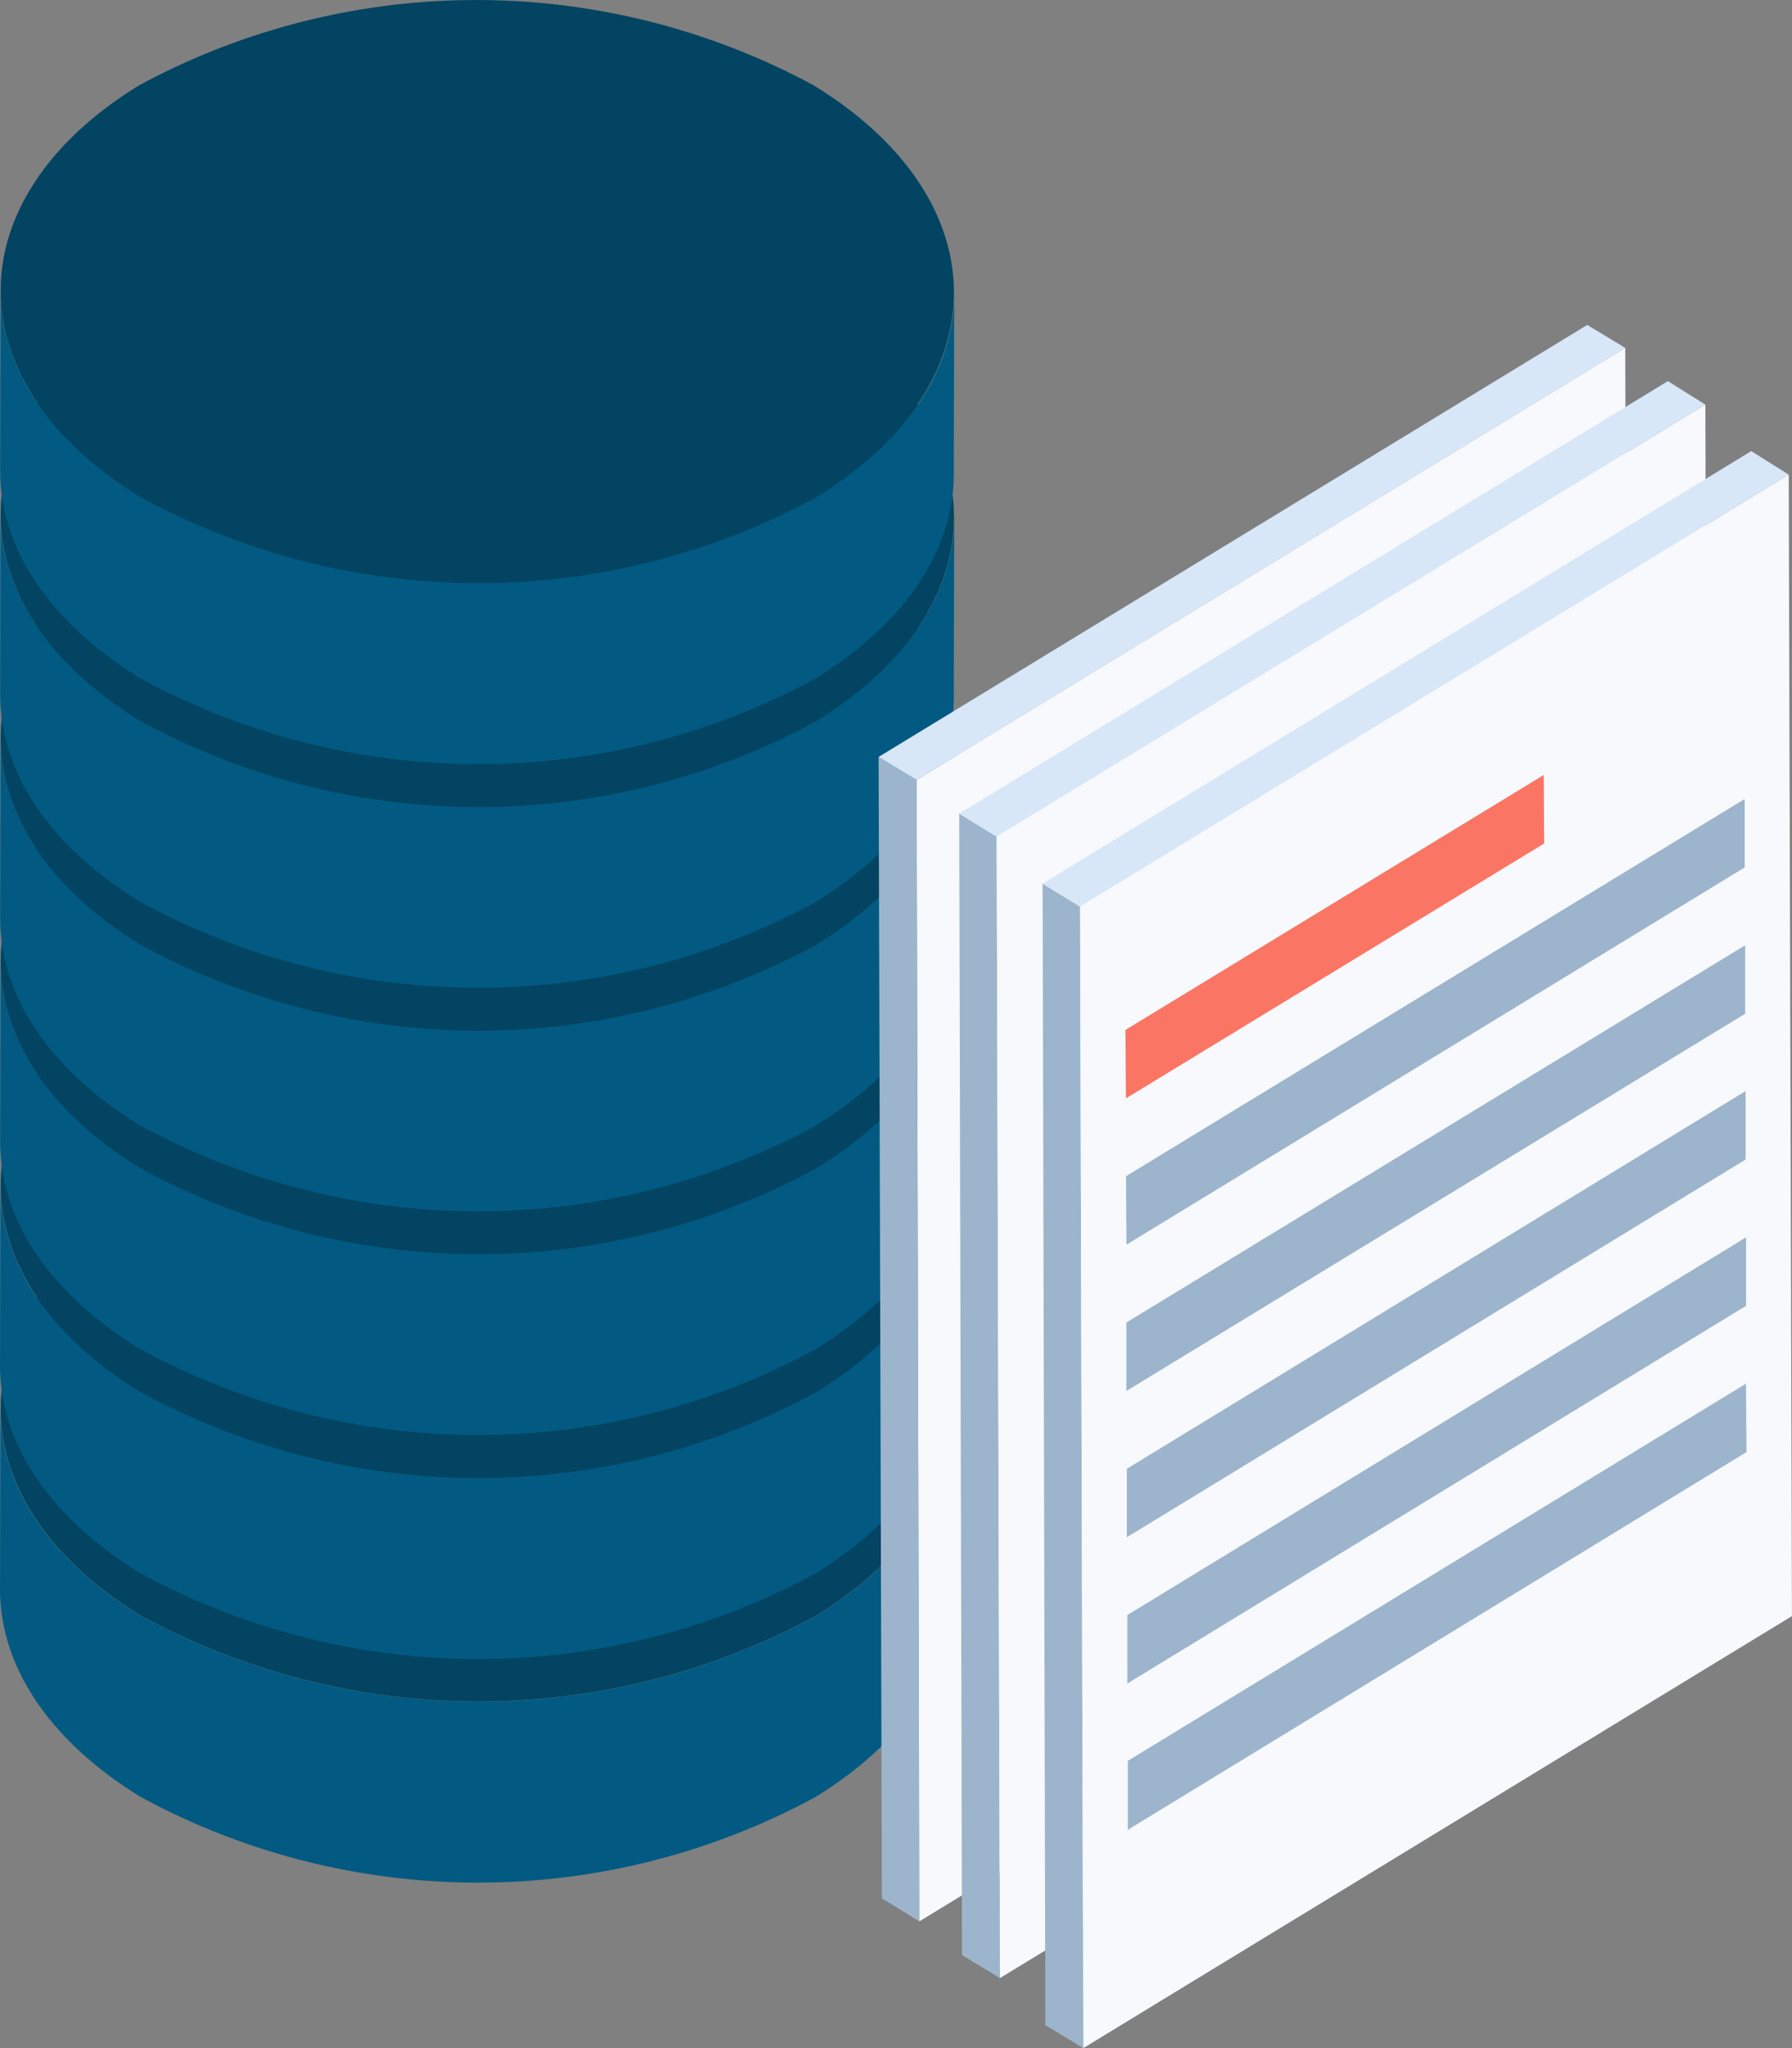 <svg xmlns="http://www.w3.org/2000/svg" viewBox="0 0 40 45.697"><rect x="0" y="0" width="40" height="45.697" fill="#808080" stroke="none"/><defs><style>.a{fill:#025a82;}.b{fill:#024462;}.c{fill:#9cb5cc;}.d{fill:#d7e7f7;}.e{fill:#f8f9fc;}.f{fill:#fa7564;}</style></defs><g transform="translate(-56 -42)"><g transform="translate(56 42)"><g transform="translate(0 24.952)"><g transform="translate(0 6.478)"><path class="a" d="M77.3,329.966l-.01,4.028c0,1.659-1.034,3.308-3.091,4.574a15.8,15.8,0,0,1-15.053,0C57.044,337.28,56,335.6,56,333.928l.01-4.028c0,1.681,1.044,3.351,3.143,4.629a15.8,15.8,0,0,0,15.053,0c2.057-1.255,3.091-2.915,3.091-4.563Z" transform="translate(-56 -329.9)"/></g><g transform="translate(0.015)"><path class="b" d="M74.289,272.466c4.166,2.544,4.187,6.67.052,9.2a15.8,15.8,0,0,1-15.053,0c-4.166-2.544-4.187-6.659-.041-9.2A15.811,15.811,0,0,1,74.289,272.466Z" transform="translate(-56.15 -270.562)"/></g></g><g transform="translate(0 19.959)"><g transform="translate(0 6.482)"><path class="a" d="M77.3,284.266l-.01,4.028c0,1.659-1.034,3.308-3.091,4.574a15.8,15.8,0,0,1-15.053,0C57.044,291.58,56,289.9,56,288.228l.01-4.028c0,1.681,1.044,3.351,3.143,4.629a15.8,15.8,0,0,0,15.053,0c2.057-1.255,3.091-2.915,3.091-4.563Z" transform="translate(-56 -284.2)"/></g><g transform="translate(0.015)"><path class="b" d="M74.289,226.733c4.166,2.544,4.187,6.67.052,9.2a15.8,15.8,0,0,1-15.053,0c-4.166-2.544-4.187-6.659-.041-9.2A15.781,15.781,0,0,1,74.289,226.733Z" transform="translate(-56.15 -224.825)"/></g></g><g transform="translate(0 14.97)"><g transform="translate(0 6.471)"><path class="a" d="M77.3,238.466l-.01,4.028c0,1.659-1.034,3.308-3.091,4.574a15.8,15.8,0,0,1-15.053,0c-2.1-1.277-3.143-2.958-3.143-4.64l.01-4.028c0,1.681,1.044,3.351,3.143,4.629a15.8,15.8,0,0,0,15.053,0c2.057-1.245,3.091-2.9,3.091-4.563Z" transform="translate(-56 -238.4)"/></g><g transform="translate(0.015)"><path class="b" d="M74.289,181.033c4.166,2.544,4.187,6.67.052,9.2a15.8,15.8,0,0,1-15.053,0c-4.166-2.544-4.187-6.659-.041-9.2A15.781,15.781,0,0,1,74.289,181.033Z" transform="translate(-56.15 -179.125)"/></g></g><g transform="translate(0 9.981)"><g transform="translate(0 6.471)"><path class="a" d="M77.3,192.766l-.01,4.028c0,1.659-1.034,3.308-3.091,4.574a15.8,15.8,0,0,1-15.053,0c-2.1-1.277-3.143-2.958-3.143-4.64l.01-4.028c0,1.681,1.044,3.351,3.143,4.629a15.8,15.8,0,0,0,15.053,0c2.057-1.255,3.091-2.9,3.091-4.563Z" transform="translate(-56 -192.7)"/></g><g transform="translate(0.015)"><path class="b" d="M74.289,135.333c4.166,2.544,4.187,6.67.052,9.2a15.8,15.8,0,0,1-15.053,0c-4.166-2.544-4.187-6.659-.041-9.2A15.781,15.781,0,0,1,74.289,135.333Z" transform="translate(-56.15 -133.425)"/></g></g><g transform="translate(0 4.992)"><g transform="translate(0 6.471)"><path class="a" d="M77.3,147.066l-.01,4.028c0,1.659-1.034,3.308-3.091,4.574a15.8,15.8,0,0,1-15.053,0c-2.1-1.277-3.143-2.958-3.143-4.64L56.01,147c0,1.681,1.044,3.351,3.143,4.629a15.8,15.8,0,0,0,15.053,0c2.057-1.255,3.091-2.9,3.091-4.563Z" transform="translate(-56 -147)"/></g><g transform="translate(0.015)"><path class="b" d="M74.289,89.633c4.166,2.544,4.187,6.67.052,9.2a15.8,15.8,0,0,1-15.053,0c-4.166-2.544-4.187-6.659-.041-9.2A15.781,15.781,0,0,1,74.289,89.633Z" transform="translate(-56.15 -87.725)"/></g></g><g transform="translate(0 6.474)"><path class="a" d="M77.3,101.366l-.01,4.028c0,1.659-1.034,3.308-3.091,4.574a15.8,15.8,0,0,1-15.053,0c-2.1-1.288-3.143-2.958-3.143-4.64l.01-4.028c0,1.681,1.044,3.351,3.143,4.629a15.8,15.8,0,0,0,15.053,0c2.057-1.255,3.091-2.9,3.091-4.563Z" transform="translate(-56 -101.3)"/></g><g transform="translate(0.015)"><path class="b" d="M74.289,43.9c4.166,2.544,4.187,6.67.052,9.2a15.8,15.8,0,0,1-15.053,0c-4.166-2.544-4.187-6.659-.041-9.2A15.84,15.84,0,0,1,74.289,43.9Z" transform="translate(-56.15 -42)"/></g></g><g transform="translate(75.612 49.249)"><g transform="translate(0)"><g transform="translate(0 9.639)"><path class="c" d="M246.61,222.682l-.837-.513L245.7,196.7l.848.513Z" transform="translate(-245.7 -196.7)"/></g><path class="d" d="M246.548,118.553l-.848-.513,15.818-9.639.848.513Z" transform="translate(-245.7 -108.4)"/><g transform="translate(0.848 0.513)"><path class="e" d="M269.718,113.1l.062,25.469-15.818,9.639-.062-25.469Z" transform="translate(-253.9 -113.1)"/></g></g><g transform="translate(1.799 1.255)"><g transform="translate(0 9.65)"><path class="c" d="M264.01,234.282l-.848-.513L263.1,208.3l.837.513Z" transform="translate(-263.1 -208.3)"/></g><path class="d" d="M263.937,130.063l-.837-.513,15.818-9.65.837.524Z" transform="translate(-263.1 -119.9)"/><g transform="translate(0.837 0.524)"><path class="e" d="M287.018,124.7l.072,25.469-15.818,9.639-.072-25.469Z" transform="translate(-271.2 -124.7)"/></g></g><g transform="translate(3.66 2.817)"><g transform="translate(0 9.65)"><path class="c" d="M282.01,248.582l-.848-.513L281.1,222.6l.837.513Z" transform="translate(-281.1 -222.6)"/></g><path class="d" d="M281.937,144.363l-.837-.513,15.818-9.65.837.524Z" transform="translate(-281.1 -134.2)"/><g transform="translate(0.837 0.524)"><path class="e" d="M305.018,139l.072,25.469-15.818,9.639-.072-25.469Z" transform="translate(-289.2 -139)"/></g></g><g transform="translate(5.51 10.043)"><g transform="translate(0.031 7.052)"><path class="c" d="M313.112,265v1.528L299.3,274.956v-1.528Z" transform="translate(-299.3 -265)"/></g><g transform="translate(0.01 0.535)"><path class="c" d="M312.912,205.3v1.528l-13.8,8.417-.01-1.528Z" transform="translate(-299.1 -205.3)"/></g><path class="f" d="M308.336,200.4l.01,1.528-9.336,5.688-.01-1.528Z" transform="translate(-299 -200.4)"/><g transform="translate(0.021 3.799)"><path class="c" d="M313.012,235.2v1.528L299.2,245.145v-1.528Z" transform="translate(-299.2 -235.2)"/></g><g transform="translate(0.052 13.58)"><path class="c" d="M313.3,324.8l.01,1.528L299.5,334.756v-1.539Z" transform="translate(-299.5 -324.8)"/></g><g transform="translate(0.041 10.316)"><path class="c" d="M313.212,294.9v1.528L299.4,304.856v-1.528Z" transform="translate(-299.4 -294.9)"/></g></g></g></g></svg>